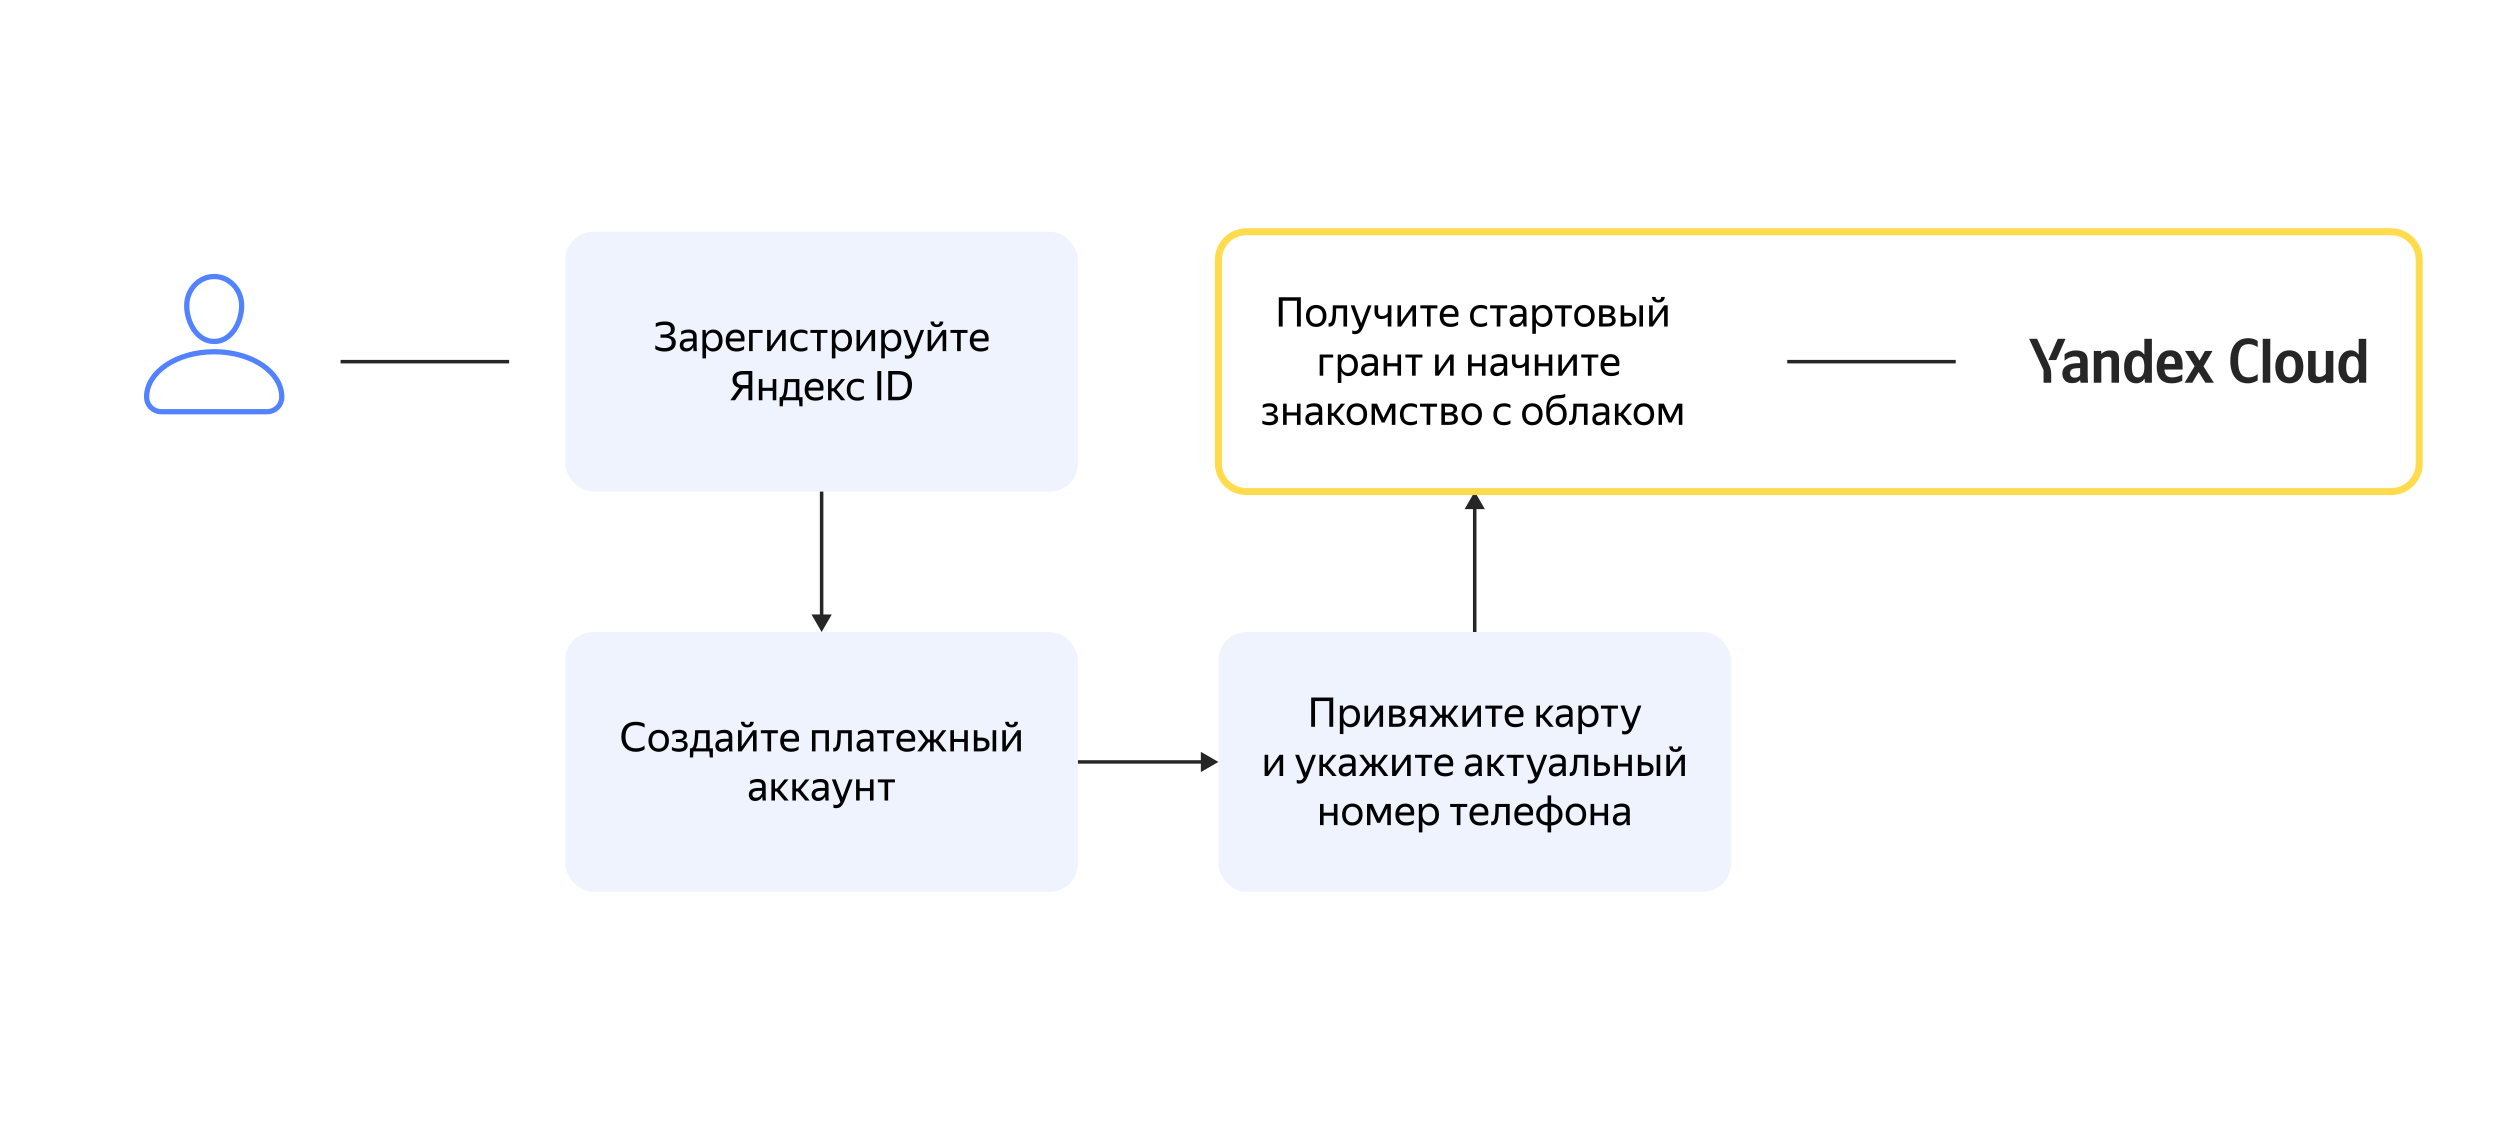 <?xml version="1.0" encoding="UTF-8" standalone="no"?>
<svg
   xmlns:dc="http://purl.org/dc/elements/1.1/"
   xmlns:cc="http://creativecommons.org/ns#"
   xmlns:rdf="http://www.w3.org/1999/02/22-rdf-syntax-ns#"
   xmlns:svg="http://www.w3.org/2000/svg"
   xmlns="http://www.w3.org/2000/svg"
   xmlns:sodipodi="http://sodipodi.sourceforge.net/DTD/sodipodi-0.dtd"
   xmlns:inkscape="http://www.inkscape.org/namespaces/inkscape"
   width="800"
   height="359.551"
   viewBox="0 0 800 359.551"
   fill="none"
   version="1.1"
   id="svg890"
   sodipodi:docname="quickstart.svg"
   inkscape:version="1.0.2 (e86c8708, 2021-01-15)">
  <sodipodi:namedview
     pagecolor="#ffffff"
     bordercolor="#666666"
     borderopacity="1"
     objecttolerance="10"
     gridtolerance="10"
     guidetolerance="10"
     inkscape:pageopacity="0"
     inkscape:pageshadow="2"
     inkscape:window-width="2066"
     inkscape:window-height="1208"
     id="namedview892"
     showgrid="false"
     inkscape:zoom="1.0263363"
     inkscape:cx="356"
     inkscape:cy="160"
     inkscape:window-x="0"
     inkscape:window-y="25"
     inkscape:window-maximized="0"
     inkscape:current-layer="svg890"
     inkscape:document-rotation="0" />
  <rect
     width="800"
     height="359.551"
     fill="#ffffff"
     id="rect833"
     x="0"
     y="0"
     style="stroke-width:1.124" />
  <g
     filter="url(#filter0_d)"
     id="g837"
     transform="scale(1.124)">
    <path
       d="m 121,34 c 0,-4.418 3.582,-8 8,-8 h 396 c 4.418,0 8,3.582 8,8 v 252 c 0,4.418 -3.582,8 -8,8 H 129 c -4.418,0 -8,-3.582 -8,-8 z"
       fill="#ffffff"
       id="path835" />
  </g>
  <rect
     x="180.899"
     y="74.157"
     width="164.045"
     height="83.146"
     rx="8.989"
     fill="#eef3fe"
     id="rect839"
     style="stroke-width:1.124" />
  <path
     d="m 212.629,112.494 c 1.996,0 3.627,-0.836 3.627,-2.845 0,-1.281 -0.769,-1.996 -2.225,-2.184 1.24,-0.283 1.901,-1.011 1.901,-2.117 0,-1.699 -1.24,-2.481 -3.196,-2.481 -1.416,0 -2.319,0.31 -2.899,0.607 v 1.173 c 0.728,-0.378 1.699,-0.688 2.885,-0.688 1.173,0 1.955,0.391 1.955,1.47 0,0.998 -0.688,1.591 -1.996,1.591 h -1.321 v 1.052 h 1.348 c 1.497,0 2.252,0.418 2.252,1.604 0,1.281 -1.079,1.699 -2.373,1.699 -1.133,0 -2.09,-0.297 -2.899,-0.876 v 1.187 c 0.472,0.391 1.537,0.809 2.939,0.809 z m 7.171,-1.038 c -0.769,0 -1.133,-0.418 -1.133,-1.038 0,-0.769 0.593,-1.173 1.955,-1.173 h 1.16 v 0.499 c 0,0.31 -0.539,1.712 -1.982,1.712 z m 2.049,-0.189 c 0,0.324 0.054,0.863 0.094,1.092 h 1.052 c -0.04,-0.229 -0.067,-0.796 -0.067,-1.092 v -3.654 c 0,-1.47 -0.917,-2.171 -2.616,-2.171 -0.998,0 -1.874,0.351 -2.346,0.647 v 1.038 c 0.58,-0.351 1.362,-0.661 2.198,-0.661 1.187,0 1.618,0.364 1.618,1.308 v 0.553 h -1.267 c -1.915,0 -2.993,0.688 -2.993,2.157 0,1.281 0.822,2.009 2.036,2.009 1.335,0 1.982,-0.795 2.279,-1.443 z m 6.173,0.189 c -1.187,0 -2.103,-0.809 -2.103,-2.494 0,-1.672 0.917,-2.494 2.103,-2.494 1.2,0 2.022,0.863 2.022,2.494 0,1.658 -0.822,2.494 -2.022,2.494 z m 0.175,1.038 c 1.605,0 3.034,-1.146 3.034,-3.533 0,-2.387 -1.402,-3.519 -2.98,-3.519 -1.133,0 -1.901,0.58 -2.346,1.47 l -0.108,-1.335 h -1.011 v 9.101 h 1.146 v -3.56 c 0.458,0.849 1.24,1.375 2.265,1.375 z m 7.226,-6.027 c 1.025,0 1.739,0.593 1.685,1.834 h -3.654 c 0.189,-1.227 0.957,-1.834 1.969,-1.834 z m 2.683,5.312 v -1.025 c -0.485,0.337 -1.24,0.701 -2.279,0.701 -1.551,0 -2.319,-0.728 -2.413,-2.184 h 4.787 c 0.378,-2.494 -0.809,-3.829 -2.751,-3.829 -1.847,0 -3.222,1.308 -3.222,3.519 0,2.225 1.227,3.533 3.492,3.533 1.254,0 2.022,-0.445 2.387,-0.715 z m 5.925,-5.231 v -0.971 h -4.315 v 6.782 h 1.146 v -5.811 z m 1.453,5.811 h 1.173 l 3.613,-5.218 v 5.218 h 1.146 v -6.782 h -1.16 l -3.627,5.204 v -5.204 h -1.146 z m 10.827,0.135 c 0.89,0 1.578,-0.243 2.063,-0.539 v -1.038 c -0.553,0.324 -1.254,0.539 -2.063,0.539 -1.537,0 -2.238,-0.822 -2.238,-2.494 0,-1.672 0.742,-2.494 2.306,-2.494 0.728,0 1.443,0.175 1.996,0.539 v -1.025 c -0.445,-0.351 -1.187,-0.539 -2.009,-0.539 -2.144,0 -3.465,1.308 -3.465,3.519 0,2.225 1.308,3.533 3.411,3.533 z m 8.473,-5.946 v -0.971 h -5.461 v 0.971 h 2.13 v 5.811 h 1.16 v -5.811 z m 4.648,4.908 c -1.187,0 -2.103,-0.809 -2.103,-2.494 0,-1.672 0.917,-2.494 2.103,-2.494 1.2,0 2.022,0.863 2.022,2.494 0,1.658 -0.822,2.494 -2.022,2.494 z m 0.175,1.038 c 1.604,0 3.034,-1.146 3.034,-3.533 0,-2.387 -1.402,-3.519 -2.98,-3.519 -1.133,0 -1.901,0.58 -2.346,1.47 l -0.108,-1.335 h -1.011 v 9.101 h 1.146 v -3.56 c 0.458,0.849 1.24,1.375 2.265,1.375 z m 4.489,-0.135 h 1.173 l 3.613,-5.218 v 5.218 h 1.146 v -6.782 h -1.16 l -3.627,5.204 v -5.204 h -1.146 z m 11.137,-0.903 c -1.187,0 -2.103,-0.809 -2.103,-2.494 0,-1.672 0.917,-2.494 2.103,-2.494 1.2,0 2.022,0.863 2.022,2.494 0,1.658 -0.822,2.494 -2.022,2.494 z m 0.175,1.038 c 1.604,0 3.034,-1.146 3.034,-3.533 0,-2.387 -1.402,-3.519 -2.98,-3.519 -1.133,0 -1.901,0.58 -2.346,1.47 l -0.108,-1.335 h -1.011 v 9.101 h 1.146 v -3.56 c 0.458,0.849 1.24,1.375 2.265,1.375 z M 290.438,114.8 c 1.389,0 2.13,-0.903 2.751,-2.521 l 2.535,-6.701 h -1.133 l -2.171,5.771 -2.13,-5.771 h -1.24 l 2.751,7.24 c -0.378,0.647 -0.755,0.957 -1.389,0.957 -0.351,0 -0.674,-0.081 -0.849,-0.229 v 1.119 c 0.229,0.094 0.539,0.135 0.876,0.135 z m 9.379,-10.126 c 1.375,0 2.036,-0.796 2.036,-1.78 h -1.146 c 0,0.661 -0.324,0.944 -0.89,0.944 -0.566,0 -0.903,-0.283 -0.903,-0.944 h -1.146 c 0,0.984 0.661,1.78 2.049,1.78 z m -2.966,7.685 h 1.173 l 3.613,-5.218 v 5.218 h 1.146 v -6.782 h -1.16 l -3.627,5.204 v -5.204 h -1.146 z m 12.754,-5.811 v -0.971 h -5.461 v 0.971 h 2.13 v 5.811 h 1.16 v -5.811 z m 3.926,-0.081 c 1.025,0 1.739,0.593 1.685,1.834 h -3.654 c 0.189,-1.227 0.957,-1.834 1.969,-1.834 z m 2.683,5.312 v -1.025 c -0.485,0.337 -1.24,0.701 -2.279,0.701 -1.551,0 -2.319,-0.728 -2.413,-2.184 h 4.787 c 0.378,-2.494 -0.809,-3.829 -2.751,-3.829 -1.847,0 -3.222,1.308 -3.222,3.519 0,2.225 1.227,3.533 3.492,3.533 1.254,0 2.022,-0.445 2.387,-0.715 z m -78.519,11.443 c -1.281,0 -1.982,-0.539 -1.982,-1.712 0,-1.24 0.876,-1.672 2.117,-1.672 h 1.672 v 3.384 z m 1.807,4.867 h 1.24 v -9.371 h -2.912 c -2.022,0 -3.411,0.822 -3.411,2.791 0,1.47 0.755,2.306 2.13,2.602 l -2.845,3.978 h 1.51 l 2.589,-3.748 h 1.699 z m 7.766,0 h 1.146 v -6.782 h -1.146 v 2.791 h -3.29 v -2.791 h -1.146 v 6.782 h 1.146 v -3.007 h 3.29 z m 7.383,-0.984 h -3.33 c 0.566,-0.782 0.755,-2.265 0.849,-4.827 h 2.481 z m 1.16,2.926 h 1.011 v -2.926 h -1.025 v -5.798 h -4.665 c -0.094,3.303 -0.189,5.218 -1.146,5.798 h -0.512 v 2.926 h 1.025 l 0.121,-1.942 h 5.056 z m 4.874,-7.834 c 1.025,0 1.739,0.593 1.685,1.834 h -3.654 c 0.189,-1.227 0.957,-1.834 1.969,-1.834 z m 2.683,5.312 v -1.025 c -0.485,0.337 -1.24,0.701 -2.279,0.701 -1.551,0 -2.319,-0.728 -2.413,-2.184 h 4.787 c 0.378,-2.494 -0.809,-3.829 -2.751,-3.829 -1.847,0 -3.222,1.308 -3.222,3.519 0,2.225 1.227,3.533 3.492,3.533 1.254,0 2.022,-0.445 2.387,-0.715 z m 5.751,0.58 h 1.402 l -2.845,-3.438 2.791,-3.344 h -1.308 l -2.373,2.912 h -0.661 v -2.912 h -1.146 v 6.782 h 1.146 v -2.885 h 0.607 z m 5.252,0.135 c 0.89,0 1.578,-0.243 2.063,-0.539 v -1.038 c -0.553,0.324 -1.254,0.539 -2.063,0.539 -1.537,0 -2.238,-0.822 -2.238,-2.494 0,-1.672 0.742,-2.494 2.306,-2.494 0.728,0 1.443,0.175 1.996,0.539 v -1.025 c -0.445,-0.351 -1.187,-0.539 -2.009,-0.539 -2.144,0 -3.465,1.308 -3.465,3.519 0,2.225 1.308,3.533 3.411,3.533 z m 6.387,-9.506 v 9.371 h 1.24 v -9.371 z m 6.631,1.119 c 1.793,0 3.115,0.701 3.115,3.33 0,2.656 -1.321,3.816 -3.249,3.816 h -1.78 v -7.146 z m -3.155,8.252 h 3.02 c 2.643,0 4.584,-1.699 4.584,-5.002 0,-3.303 -1.942,-4.369 -4.449,-4.369 h -3.155 z"
     fill="#000000"
     id="path841"
     style="stroke-width:1.124" />
  <rect
     x="180.899"
     y="202.247"
     width="164.045"
     height="83.146"
     rx="8.989"
     fill="#eef3fe"
     id="rect843"
     style="stroke-width:1.124" />
  <path
     d="m 203.436,240.584 c 1.321,0 2.319,-0.391 2.831,-0.796 v -1.187 c -0.836,0.634 -1.766,0.863 -2.724,0.863 -2.211,0 -3.384,-1.227 -3.384,-3.694 0,-2.467 1.038,-3.708 3.236,-3.708 0.998,0 2.076,0.256 2.872,0.755 v -1.187 c -0.607,-0.364 -1.591,-0.674 -2.858,-0.674 -2.939,0 -4.584,1.793 -4.584,4.813 0,3.007 1.834,4.813 4.611,4.813 z m 7.327,0 c 1.874,0 3.303,-1.281 3.303,-3.533 0,-2.252 -1.429,-3.519 -3.303,-3.519 -1.847,0 -3.263,1.267 -3.263,3.519 0,2.252 1.416,3.533 3.263,3.533 z m 0,-1.038 c -1.2,0 -2.09,-0.782 -2.09,-2.494 0,-1.712 0.89,-2.494 2.09,-2.494 1.227,0 2.13,0.782 2.13,2.494 0,1.712 -0.903,2.494 -2.13,2.494 z m 6.454,1.038 c 1.51,0 2.845,-0.58 2.845,-2.103 0,-0.89 -0.607,-1.402 -1.766,-1.551 0.917,-0.175 1.497,-0.661 1.497,-1.564 0,-1.187 -0.863,-1.834 -2.508,-1.834 -0.957,0 -1.699,0.243 -2.144,0.539 v 1.025 c 0.566,-0.337 1.254,-0.539 2.049,-0.539 0.849,0 1.551,0.229 1.551,0.917 0,0.674 -0.526,1.025 -1.483,1.025 h -0.944 v 0.93 h 0.903 c 1.173,0 1.726,0.283 1.726,1.052 0,0.782 -0.755,1.065 -1.753,1.065 -0.863,0 -1.645,-0.202 -2.184,-0.539 v 1.038 c 0.431,0.283 1.24,0.539 2.211,0.539 z m 8.736,-1.119 h -3.33 c 0.566,-0.782 0.755,-2.265 0.849,-4.827 h 2.481 z m 1.16,2.926 h 1.011 v -2.926 h -1.025 v -5.798 h -4.665 c -0.094,3.303 -0.189,5.218 -1.146,5.798 h -0.512 v 2.926 H 221.8 l 0.121,-1.942 h 5.056 z m 4.078,-2.845 c -0.769,0 -1.133,-0.418 -1.133,-1.038 0,-0.769 0.593,-1.173 1.955,-1.173 h 1.16 v 0.499 c 0,0.31 -0.539,1.712 -1.982,1.712 z m 2.049,-0.189 c 0,0.324 0.054,0.863 0.094,1.092 h 1.052 c -0.04,-0.229 -0.067,-0.796 -0.067,-1.092 v -3.654 c 0,-1.47 -0.917,-2.171 -2.616,-2.171 -0.998,0 -1.874,0.351 -2.346,0.647 v 1.038 c 0.58,-0.351 1.362,-0.661 2.198,-0.661 1.187,0 1.618,0.364 1.618,1.308 v 0.553 h -1.267 c -1.915,0 -2.993,0.688 -2.993,2.157 0,1.281 0.822,2.009 2.036,2.009 1.335,0 1.982,-0.796 2.279,-1.443 z m 5.903,-6.593 c 1.375,0 2.036,-0.795 2.036,-1.78 h -1.146 c 0,0.661 -0.324,0.944 -0.89,0.944 -0.566,0 -0.903,-0.283 -0.903,-0.944 h -1.146 c 0,0.984 0.661,1.78 2.049,1.78 z m -2.966,7.685 h 1.173 l 3.613,-5.218 v 5.218 h 1.146 v -6.782 h -1.16 l -3.627,5.204 v -5.204 h -1.146 z m 12.754,-5.811 v -0.971 h -5.461 v 0.971 H 245.6 v 5.811 h 1.16 v -5.811 z m 3.926,-0.081 c 1.025,0 1.739,0.593 1.685,1.834 h -3.654 c 0.189,-1.227 0.957,-1.834 1.969,-1.834 z m 2.683,5.312 v -1.025 c -0.485,0.337 -1.24,0.701 -2.279,0.701 -1.551,0 -2.319,-0.728 -2.413,-2.184 h 4.787 c 0.378,-2.494 -0.809,-3.829 -2.751,-3.829 -1.847,0 -3.222,1.308 -3.222,3.519 0,2.225 1.227,3.533 3.492,3.533 1.254,0 2.022,-0.445 2.387,-0.715 z m 8.572,0.58 h 1.146 v -6.782 h -5.434 v 6.782 h 1.146 v -5.811 h 3.142 z m 4.663,-1.753 c 0.243,-0.984 0.297,-2.333 0.31,-4.058 h 2.319 v 5.811 h 1.16 v -6.782 h -4.557 c 0,2.279 -0.054,3.789 -0.283,4.679 -0.202,0.742 -0.526,1.052 -1.079,0.984 v 1.133 c 1.213,0.081 1.82,-0.539 2.13,-1.766 z m 7.592,0.849 c -0.769,0 -1.133,-0.418 -1.133,-1.038 0,-0.769 0.593,-1.173 1.955,-1.173 h 1.16 v 0.499 c 0,0.31 -0.539,1.712 -1.982,1.712 z m 2.049,-0.189 c 0,0.324 0.054,0.863 0.094,1.092 h 1.052 c -0.041,-0.229 -0.067,-0.796 -0.067,-1.092 v -3.654 c 0,-1.47 -0.917,-2.171 -2.616,-2.171 -0.998,0 -1.874,0.351 -2.346,0.647 v 1.038 c 0.58,-0.351 1.362,-0.661 2.198,-0.661 1.187,0 1.618,0.364 1.618,1.308 v 0.553 h -1.267 c -1.915,0 -2.993,0.688 -2.993,2.157 0,1.281 0.822,2.009 2.036,2.009 1.335,0 1.982,-0.796 2.279,-1.443 z m 7.685,-4.719 v -0.971 h -5.461 v 0.971 h 2.13 v 5.811 h 1.16 v -5.811 z m 3.926,-0.081 c 1.025,0 1.739,0.593 1.685,1.834 h -3.654 c 0.189,-1.227 0.957,-1.834 1.969,-1.834 z m 2.683,5.312 v -1.025 c -0.485,0.337 -1.24,0.701 -2.279,0.701 -1.551,0 -2.319,-0.728 -2.413,-2.184 h 4.787 c 0.378,-2.494 -0.809,-3.829 -2.751,-3.829 -1.847,0 -3.222,1.308 -3.222,3.519 0,2.225 1.227,3.533 3.492,3.533 1.254,0 2.022,-0.445 2.387,-0.715 z m 4.929,-3.29 h -0.607 l -2.117,-2.912 h -1.321 l 2.535,3.357 -2.629,3.425 h 1.362 l 2.198,-2.885 h 0.58 v 2.885 h 1.146 v -2.885 h 0.58 l 2.157,2.885 h 1.402 l -2.629,-3.465 2.535,-3.317 h -1.267 l -2.157,2.912 h -0.62 v -2.912 h -1.146 z m 10.915,3.87 H 309.7 v -6.782 h -1.146 v 2.791 h -3.29 v -2.791 h -1.146 v 6.782 h 1.146 v -3.007 h 3.29 z m 10.228,-6.782 h -1.146 v 6.782 h 1.146 z m -4.881,3.344 c 0.998,0 1.591,0.364 1.591,1.24 0,0.863 -0.688,1.213 -1.672,1.213 h -1.038 v -2.454 z m -2.265,3.438 h 2.184 c 1.645,0 2.831,-0.674 2.831,-2.265 0,-1.51 -1.025,-2.157 -2.751,-2.157 h -1.119 v -2.36 h -1.146 z m 12.079,-7.685 c 1.375,0 2.036,-0.795 2.036,-1.78 h -1.146 c 0,0.661 -0.324,0.944 -0.89,0.944 -0.566,0 -0.903,-0.283 -0.903,-0.944 h -1.146 c 0,0.984 0.661,1.78 2.049,1.78 z m -2.966,7.685 h 1.173 l 3.613,-5.218 v 5.218 h 1.146 v -6.782 h -1.16 l -3.627,5.204 v -5.204 h -1.146 z m -78.854,14.827 c -0.769,0 -1.133,-0.418 -1.133,-1.038 0,-0.769 0.593,-1.173 1.955,-1.173 h 1.16 v 0.499 c 0,0.31 -0.539,1.712 -1.982,1.712 z m 2.049,-0.189 c 0,0.324 0.054,0.863 0.094,1.092 h 1.052 c -0.04,-0.229 -0.067,-0.796 -0.067,-1.092 v -3.654 c 0,-1.47 -0.917,-2.171 -2.616,-2.171 -0.998,0 -1.874,0.351 -2.346,0.647 v 1.038 c 0.58,-0.351 1.362,-0.661 2.198,-0.661 1.187,0 1.618,0.364 1.618,1.308 v 0.553 h -1.267 c -1.915,0 -2.993,0.688 -2.993,2.157 0,1.281 0.822,2.009 2.036,2.009 1.335,0 1.982,-0.796 2.279,-1.443 z m 7.049,1.092 h 1.402 l -2.845,-3.438 2.791,-3.344 h -1.308 l -2.373,2.912 H 248 v -2.912 h -1.146 v 6.782 H 248 v -2.885 h 0.607 z m 6.702,0 h 1.402 l -2.845,-3.438 2.791,-3.344 h -1.308 l -2.373,2.912 h -0.661 v -2.912 h -1.146 v 6.782 h 1.146 v -2.885 h 0.607 z M 262,255.276 c -0.769,0 -1.133,-0.418 -1.133,-1.038 0,-0.769 0.593,-1.173 1.955,-1.173 h 1.16 v 0.499 c 0,0.31 -0.539,1.712 -1.982,1.712 z m 2.049,-0.189 c 0,0.324 0.054,0.863 0.094,1.092 h 1.052 c -0.041,-0.229 -0.067,-0.796 -0.067,-1.092 v -3.654 c 0,-1.47 -0.917,-2.171 -2.616,-2.171 -0.998,0 -1.874,0.351 -2.346,0.647 v 1.038 c 0.58,-0.351 1.362,-0.661 2.198,-0.661 1.187,0 1.618,0.364 1.618,1.308 v 0.553 h -1.267 c -1.915,0 -2.993,0.688 -2.993,2.157 0,1.281 0.822,2.009 2.036,2.009 1.335,0 1.982,-0.796 2.279,-1.443 z m 3.517,3.533 c 1.389,0 2.13,-0.903 2.751,-2.521 l 2.535,-6.701 h -1.133 l -2.171,5.771 -2.13,-5.771 h -1.24 l 2.751,7.24 c -0.378,0.647 -0.755,0.957 -1.389,0.957 -0.351,0 -0.674,-0.081 -0.849,-0.229 v 1.119 c 0.229,0.094 0.539,0.135 0.876,0.135 z m 10.821,-2.44 h 1.146 v -6.782 h -1.146 v 2.791 h -3.29 v -2.791 h -1.146 v 6.782 h 1.146 v -3.007 h 3.29 z m 7.991,-5.811 v -0.971 h -5.461 v 0.971 h 2.13 v 5.811 h 1.16 v -5.811 z"
     fill="#000000"
     id="path845"
     style="stroke-width:1.124" />
  <rect
     x="389.888"
     y="202.247"
     width="164.045"
     height="83.146"
     rx="8.989"
     fill="#eef3fe"
     id="rect847"
     style="stroke-width:1.124" />
  <path
     d="m 425.389,232.584 h 1.24 v -9.371 h -7.052 v 9.371 h 1.24 v -8.252 h 4.571 z m 6.599,-0.903 c -1.187,0 -2.103,-0.809 -2.103,-2.494 0,-1.672 0.917,-2.494 2.103,-2.494 1.2,0 2.022,0.863 2.022,2.494 0,1.658 -0.822,2.494 -2.022,2.494 z m 0.175,1.038 c 1.605,0 3.034,-1.146 3.034,-3.533 0,-2.387 -1.402,-3.519 -2.98,-3.519 -1.133,0 -1.901,0.58 -2.346,1.47 l -0.108,-1.335 h -1.011 v 9.101 h 1.146 v -3.56 c 0.458,0.849 1.24,1.375 2.265,1.375 z m 4.489,-0.135 h 1.173 l 3.613,-5.218 v 5.218 h 1.146 v -6.782 h -1.16 l -3.627,5.204 v -5.204 h -1.146 z m 10.396,-5.811 c 0.863,0 1.362,0.229 1.362,0.93 0,0.593 -0.593,0.917 -1.456,0.917 h -1.281 v -1.847 z m -0.027,2.764 c 1.079,0 1.618,0.283 1.618,1.065 0,0.769 -0.647,0.998 -1.618,0.998 h -1.348 v -2.063 z m -2.494,3.047 h 2.508 c 1.618,0 2.791,-0.553 2.791,-1.955 0,-0.903 -0.499,-1.443 -1.456,-1.604 0.755,-0.216 1.173,-0.688 1.173,-1.47 0,-1.213 -0.863,-1.753 -2.481,-1.753 h -2.535 z m 9.399,-3.438 c -1.011,0 -1.605,-0.351 -1.605,-1.2 0,-0.822 0.701,-1.173 1.672,-1.173 h 1.038 v 2.373 z m 1.106,3.438 h 1.146 v -6.782 h -2.184 c -1.645,0 -2.831,0.661 -2.831,2.198 0,1.011 0.539,1.578 1.483,1.847 l -1.969,2.737 h 1.375 l 1.726,-2.454 h 1.254 z m 6.467,-3.87 h -0.607 l -2.117,-2.912 h -1.321 l 2.535,3.357 -2.629,3.425 h 1.362 l 2.198,-2.885 h 0.58 v 2.885 h 1.146 v -2.885 h 0.58 l 2.157,2.885 h 1.402 l -2.629,-3.465 2.535,-3.317 h -1.267 l -2.157,2.912 h -0.62 v -2.912 h -1.146 z m 6.479,3.87 h 1.173 l 3.613,-5.218 v 5.218 h 1.146 v -6.782 h -1.16 l -3.627,5.204 v -5.204 h -1.146 z m 12.782,-5.811 v -0.971 h -5.461 v 0.971 h 2.13 v 5.811 h 1.16 v -5.811 z m 3.925,-0.081 c 1.025,0 1.739,0.593 1.685,1.834 h -3.654 c 0.189,-1.227 0.957,-1.834 1.969,-1.834 z m 2.683,5.312 v -1.025 c -0.485,0.337 -1.24,0.701 -2.279,0.701 -1.551,0 -2.319,-0.728 -2.413,-2.184 h 4.787 c 0.378,-2.494 -0.809,-3.829 -2.751,-3.829 -1.847,0 -3.222,1.308 -3.222,3.519 0,2.225 1.227,3.533 3.492,3.533 1.254,0 2.022,-0.445 2.387,-0.715 z m 8.424,0.58 h 1.402 l -2.845,-3.438 2.791,-3.344 h -1.308 l -2.373,2.912 h -0.661 v -2.912 h -1.146 v 6.782 h 1.146 v -2.885 h 0.607 z m 4.306,-0.903 c -0.769,0 -1.133,-0.418 -1.133,-1.038 0,-0.769 0.593,-1.173 1.955,-1.173 h 1.16 v 0.499 c 0,0.31 -0.539,1.712 -1.982,1.712 z m 2.049,-0.189 c 0,0.324 0.054,0.863 0.094,1.092 h 1.052 c -0.041,-0.229 -0.067,-0.796 -0.067,-1.092 v -3.654 c 0,-1.47 -0.917,-2.171 -2.616,-2.171 -0.998,0 -1.874,0.351 -2.346,0.647 v 1.038 c 0.58,-0.351 1.362,-0.661 2.198,-0.661 1.187,0 1.618,0.364 1.618,1.308 v 0.553 h -1.267 c -1.915,0 -2.993,0.688 -2.993,2.157 0,1.281 0.822,2.009 2.036,2.009 1.335,0 1.982,-0.795 2.279,-1.443 z m 6.173,0.189 c -1.187,0 -2.103,-0.809 -2.103,-2.494 0,-1.672 0.917,-2.494 2.103,-2.494 1.2,0 2.022,0.863 2.022,2.494 0,1.658 -0.822,2.494 -2.022,2.494 z m 0.175,1.038 c 1.604,0 3.034,-1.146 3.034,-3.533 0,-2.387 -1.402,-3.519 -2.98,-3.519 -1.133,0 -1.901,0.58 -2.346,1.47 l -0.108,-1.335 h -1.011 v 9.101 h 1.146 v -3.56 c 0.458,0.849 1.24,1.375 2.265,1.375 z m 9.264,-5.946 v -0.971 h -5.461 v 0.971 h 2.13 v 5.811 h 1.16 v -5.811 z m 2.191,8.252 c 1.389,0 2.13,-0.903 2.751,-2.521 l 2.535,-6.701 h -1.133 l -2.171,5.771 -2.13,-5.771 h -1.24 l 2.751,7.24 c -0.378,0.647 -0.755,0.957 -1.389,0.957 -0.351,0 -0.674,-0.081 -0.849,-0.229 v 1.119 c 0.229,0.094 0.539,0.135 0.876,0.135 z m -115.273,13.29 h 1.173 l 3.613,-5.218 v 5.218 h 1.146 v -6.782 h -1.16 l -3.627,5.205 v -5.205 h -1.146 z m 11.154,2.44 c 1.389,0 2.13,-0.903 2.751,-2.521 l 2.535,-6.701 h -1.133 l -2.171,5.771 -2.13,-5.771 h -1.24 l 2.751,7.24 c -0.378,0.647 -0.755,0.957 -1.389,0.957 -0.351,0 -0.674,-0.081 -0.849,-0.229 v 1.119 c 0.229,0.094 0.539,0.135 0.876,0.135 z m 10.524,-2.44 h 1.402 l -2.845,-3.438 2.791,-3.344 h -1.308 l -2.373,2.912 h -0.661 v -2.912 h -1.146 v 6.782 h 1.146 v -2.885 h 0.607 z m 4.306,-0.903 c -0.769,0 -1.133,-0.418 -1.133,-1.038 0,-0.769 0.593,-1.173 1.955,-1.173 h 1.16 v 0.499 c 0,0.31 -0.539,1.712 -1.982,1.712 z m 2.049,-0.189 c 0,0.324 0.054,0.863 0.094,1.092 h 1.052 c -0.04,-0.229 -0.067,-0.796 -0.067,-1.092 v -3.654 c 0,-1.47 -0.917,-2.171 -2.616,-2.171 -0.998,0 -1.874,0.351 -2.346,0.647 v 1.038 c 0.58,-0.351 1.362,-0.661 2.198,-0.661 1.187,0 1.618,0.364 1.618,1.308 v 0.553 h -1.267 c -1.915,0 -2.993,0.688 -2.993,2.157 0,1.281 0.822,2.009 2.036,2.009 1.335,0 1.982,-0.796 2.279,-1.443 z m 6.294,-2.778 h -0.607 l -2.117,-2.912 h -1.321 l 2.535,3.357 -2.629,3.425 h 1.362 l 2.198,-2.885 h 0.58 v 2.885 h 1.146 v -2.885 h 0.58 l 2.157,2.885 h 1.402 l -2.629,-3.465 2.535,-3.317 h -1.267 l -2.157,2.912 h -0.62 v -2.912 h -1.146 z m 6.478,3.87 h 1.173 l 3.613,-5.218 v 5.218 h 1.146 v -6.782 h -1.16 l -3.627,5.205 v -5.205 h -1.146 z m 12.782,-5.811 v -0.971 h -5.461 v 0.971 h 2.13 v 5.811 h 1.16 v -5.811 z m 3.926,-0.081 c 1.025,0 1.739,0.593 1.685,1.834 h -3.654 c 0.189,-1.227 0.957,-1.834 1.969,-1.834 z m 2.683,5.312 v -1.025 c -0.485,0.337 -1.24,0.701 -2.279,0.701 -1.551,0 -2.319,-0.728 -2.413,-2.184 h 4.787 c 0.378,-2.494 -0.809,-3.829 -2.751,-3.829 -1.847,0 -3.222,1.308 -3.222,3.519 0,2.225 1.227,3.533 3.492,3.533 1.254,0 2.022,-0.445 2.387,-0.715 z m 6.158,-0.324 c -0.769,0 -1.133,-0.418 -1.133,-1.038 0,-0.769 0.593,-1.173 1.955,-1.173 h 1.16 v 0.499 c 0,0.31 -0.539,1.712 -1.982,1.712 z m 2.049,-0.189 c 0,0.324 0.054,0.863 0.094,1.092 h 1.052 c -0.04,-0.229 -0.067,-0.796 -0.067,-1.092 v -3.654 c 0,-1.47 -0.917,-2.171 -2.616,-2.171 -0.998,0 -1.874,0.351 -2.346,0.647 v 1.038 c 0.58,-0.351 1.362,-0.661 2.198,-0.661 1.187,0 1.618,0.364 1.618,1.308 v 0.553 h -1.267 c -1.915,0 -2.993,0.688 -2.993,2.157 0,1.281 0.822,2.009 2.036,2.009 1.335,0 1.982,-0.796 2.279,-1.443 z m 7.049,1.092 h 1.402 l -2.845,-3.438 2.791,-3.344 h -1.308 l -2.373,2.912 h -0.661 v -2.912 h -1.146 v 6.782 h 1.146 v -2.885 h 0.607 z m 7.47,-5.811 v -0.971 h -5.461 v 0.971 h 2.13 v 5.811 h 1.16 v -5.811 z m 2.191,8.252 c 1.389,0 2.13,-0.903 2.751,-2.521 l 2.535,-6.701 h -1.133 l -2.171,5.771 -2.13,-5.771 H 488.4 l 2.751,7.24 c -0.378,0.647 -0.755,0.957 -1.389,0.957 -0.351,0 -0.674,-0.081 -0.849,-0.229 v 1.119 c 0.229,0.094 0.539,0.135 0.876,0.135 z m 8.127,-3.344 c -0.769,0 -1.133,-0.418 -1.133,-1.038 0,-0.769 0.593,-1.173 1.955,-1.173 h 1.16 v 0.499 c 0,0.31 -0.539,1.712 -1.982,1.712 z m 2.049,-0.189 c 0,0.324 0.054,0.863 0.094,1.092 h 1.052 c -0.041,-0.229 -0.067,-0.796 -0.067,-1.092 v -3.654 c 0,-1.47 -0.917,-2.171 -2.616,-2.171 -0.998,0 -1.874,0.351 -2.346,0.647 v 1.038 c 0.58,-0.351 1.362,-0.661 2.198,-0.661 1.187,0 1.618,0.364 1.618,1.308 v 0.553 h -1.267 c -1.915,0 -2.993,0.688 -2.993,2.157 0,1.281 0.822,2.009 2.036,2.009 1.335,0 1.982,-0.796 2.279,-1.443 z m 4.488,-0.661 c 0.243,-0.984 0.297,-2.333 0.31,-4.058 h 2.319 v 5.811 h 1.16 v -6.782 h -4.557 c 0,2.279 -0.054,3.789 -0.283,4.679 -0.202,0.742 -0.526,1.052 -1.079,0.984 v 1.133 c 1.213,0.081 1.82,-0.539 2.13,-1.766 z m 8.01,-1.685 c 0.998,0 1.591,0.364 1.591,1.24 0,0.863 -0.688,1.213 -1.672,1.213 h -1.106 v -2.454 z m -2.333,3.438 h 2.252 c 1.645,0 2.831,-0.674 2.831,-2.265 0,-1.51 -1.025,-2.157 -2.751,-2.157 h -1.187 v -2.36 h -1.146 z m 10.915,0 h 1.146 v -6.782 h -1.146 v 2.791 h -3.29 v -2.791 h -1.146 v 6.782 h 1.146 v -3.007 h 3.29 z m 10.228,-6.782 h -1.146 v 6.782 h 1.146 z m -4.881,3.344 c 0.998,0 1.591,0.364 1.591,1.24 0,0.863 -0.688,1.213 -1.672,1.213 H 525.273 v -2.454 z m -2.265,3.438 h 2.184 c 1.645,0 2.831,-0.674 2.831,-2.265 0,-1.51 -1.025,-2.157 -2.751,-2.157 h -1.119 v -2.36 h -1.146 z m 12.079,-7.685 c 1.375,0 2.036,-0.795 2.036,-1.78 h -1.146 c 0,0.661 -0.324,0.944 -0.89,0.944 -0.566,0 -0.903,-0.283 -0.903,-0.944 h -1.146 c 0,0.984 0.661,1.78 2.049,1.78 z m -2.966,7.685 h 1.173 l 3.613,-5.218 v 5.218 h 1.146 v -6.782 h -1.16 l -3.627,5.205 v -5.205 h -1.146 z m -106.399,15.73 h 1.146 v -6.782 h -1.146 v 2.791 h -3.29 v -2.791 h -1.146 v 6.782 h 1.146 v -3.007 h 3.29 z m 5.888,0.135 c 1.874,0 3.303,-1.281 3.303,-3.533 0,-2.252 -1.429,-3.519 -3.303,-3.519 -1.847,0 -3.263,1.267 -3.263,3.519 0,2.252 1.416,3.533 3.263,3.533 z m 0,-1.038 c -1.2,0 -2.09,-0.782 -2.09,-2.494 0,-1.712 0.89,-2.494 2.09,-2.494 1.227,0 2.13,0.782 2.13,2.494 0,1.712 -0.903,2.494 -2.13,2.494 z m 7.976,0.148 h 0.917 l 2.306,-4.706 v 5.461 h 1.133 v -6.782 h -1.591 l -2.225,4.544 -2.076,-4.544 h -1.712 v 6.782 h 1.079 v -5.488 z m 9.007,-5.137 c 1.025,0 1.739,0.593 1.685,1.834 h -3.654 c 0.189,-1.227 0.957,-1.834 1.969,-1.834 z m 2.683,5.312 v -1.025 c -0.485,0.337 -1.24,0.701 -2.279,0.701 -1.551,0 -2.319,-0.728 -2.413,-2.184 h 4.787 c 0.378,-2.494 -0.809,-3.829 -2.751,-3.829 -1.847,0 -3.222,1.308 -3.222,3.519 0,2.225 1.227,3.533 3.492,3.533 1.254,0 2.022,-0.445 2.387,-0.715 z m 4.874,-0.324 c -1.187,0 -2.103,-0.809 -2.103,-2.494 0,-1.672 0.917,-2.494 2.103,-2.494 1.2,0 2.022,0.863 2.022,2.494 0,1.658 -0.822,2.494 -2.022,2.494 z m 0.175,1.038 c 1.604,0 3.034,-1.146 3.034,-3.533 0,-2.387 -1.402,-3.519 -2.98,-3.519 -1.133,0 -1.901,0.58 -2.346,1.47 l -0.108,-1.335 h -1.011 v 9.101 h 1.146 v -3.56 c 0.458,0.849 1.24,1.375 2.265,1.375 z m 12.07,-5.946 v -0.971 h -5.461 v 0.971 h 2.13 v 5.811 h 1.16 v -5.811 z m 3.926,-0.081 c 1.025,0 1.739,0.593 1.685,1.834 h -3.654 c 0.189,-1.227 0.957,-1.834 1.969,-1.834 z m 2.683,5.312 v -1.025 c -0.485,0.337 -1.24,0.701 -2.279,0.701 -1.551,0 -2.319,-0.728 -2.413,-2.184 h 4.787 c 0.378,-2.494 -0.809,-3.829 -2.751,-3.829 -1.847,0 -3.222,1.308 -3.222,3.519 0,2.225 1.227,3.533 3.492,3.533 1.254,0 2.022,-0.445 2.387,-0.715 z m 3.188,-1.173 c 0.243,-0.984 0.297,-2.333 0.31,-4.058 h 2.319 v 5.811 h 1.16 v -6.782 h -4.557 c 0,2.279 -0.054,3.789 -0.283,4.679 -0.202,0.742 -0.526,1.052 -1.079,0.984 v 1.133 c 1.213,0.081 1.82,-0.539 2.13,-1.766 z m 8.455,-4.139 c 1.025,0 1.739,0.593 1.685,1.834 h -3.654 c 0.189,-1.227 0.957,-1.834 1.969,-1.834 z m 2.683,5.312 v -1.025 c -0.485,0.337 -1.24,0.701 -2.279,0.701 -1.551,0 -2.319,-0.728 -2.413,-2.184 h 4.787 c 0.378,-2.494 -0.809,-3.829 -2.751,-3.829 -1.847,0 -3.222,1.308 -3.222,3.519 0,2.225 1.227,3.533 3.492,3.533 1.254,0 2.022,-0.445 2.387,-0.715 z m 5.925,2.899 v -2.211 c 1.996,-0.067 3.64,-1.24 3.64,-3.506 0,-2.238 -1.631,-3.411 -3.64,-3.492 v -2.616 h -1.146 v 2.616 c -2.022,0.067 -3.654,1.24 -3.654,3.492 0,2.252 1.618,3.425 3.654,3.506 v 2.211 z m -3.627,-5.717 c 0,-1.645 1.079,-2.427 2.481,-2.494 v 4.989 c -1.389,-0.067 -2.481,-0.822 -2.481,-2.494 z m 6.081,0 c 0,1.658 -1.052,2.413 -2.454,2.494 v -4.989 c 1.389,0.067 2.454,0.836 2.454,2.494 z m 5.451,3.533 c 1.874,0 3.303,-1.281 3.303,-3.533 0,-2.252 -1.429,-3.519 -3.303,-3.519 -1.847,0 -3.263,1.267 -3.263,3.519 0,2.252 1.416,3.533 3.263,3.533 z m 0,-1.038 c -1.2,0 -2.09,-0.782 -2.09,-2.494 0,-1.712 0.89,-2.494 2.09,-2.494 1.227,0 2.13,0.782 2.13,2.494 0,1.712 -0.903,2.494 -2.13,2.494 z m 9.163,0.903 h 1.146 v -6.782 h -1.146 v 2.791 h -3.29 v -2.791 h -1.146 v 6.782 h 1.146 v -3.007 h 3.29 z m 4.957,-0.903 c -0.769,0 -1.133,-0.418 -1.133,-1.038 0,-0.769 0.593,-1.173 1.955,-1.173 h 1.16 v 0.499 c 0,0.31 -0.539,1.712 -1.982,1.712 z m 2.049,-0.189 c 0,0.324 0.054,0.863 0.094,1.092 h 1.052 c -0.04,-0.229 -0.067,-0.795 -0.067,-1.092 v -3.654 c 0,-1.47 -0.917,-2.171 -2.616,-2.171 -0.998,0 -1.874,0.351 -2.346,0.647 v 1.038 c 0.58,-0.351 1.362,-0.661 2.198,-0.661 1.187,0 1.618,0.364 1.618,1.308 v 0.553 h -1.267 c -1.915,0 -2.993,0.688 -2.993,2.157 0,1.281 0.822,2.009 2.036,2.009 1.335,0 1.982,-0.796 2.279,-1.443 z"
     fill="#000000"
     id="path849"
     style="stroke-width:1.124" />
  <path
     d="m 389.888,243.82 -5.618,-3.244 v 6.488 z m -44.944,0.562 h 39.888 v -1.124 h -39.888 z"
     fill="#262626"
     id="path851"
     style="stroke-width:1.124" />
  <path
     d="m 262.921,202.247 -3.244,-5.618 h 6.488 z m 0.562,-44.944 v 39.888 h -1.124 v -39.888 z"
     fill="#262626"
     id="path853"
     style="stroke-width:1.124" />
  <path
     d="m 471.91,157.303 3.244,5.618 h -6.488 z m -0.562,44.944 v -39.888 h 1.124 v 39.888 z"
     fill="#262626"
     id="path855"
     style="stroke-width:1.124" />
  <path
     d="m 77.327,97.816 c 0,2.652 -0.833,5.556 -2.37,7.776 -1.529,2.208 -3.703,3.678 -6.418,3.678 -2.715,0 -4.889,-1.47 -6.418,-3.678 -1.537,-2.22 -2.37,-5.123 -2.37,-7.776 0,-5.199 3.978,-9.333 8.788,-9.333 4.81,0 8.788,4.134 8.788,9.333 z"
     stroke="#5282ff"
     stroke-width="1.685"
     id="path857" />
  <path
     d="m 46.91,127.072 c 0,-3.938 2.303,-7.544 6.213,-10.202 3.908,-2.656 9.355,-4.309 15.416,-4.309 6.061,0 11.508,1.653 15.416,4.309 3.91,2.658 6.213,6.264 6.213,10.202 0,2.579 -2.09,4.67 -4.669,4.67 H 51.579 c -2.579,0 -4.669,-2.091 -4.669,-4.67 z"
     stroke="#5282ff"
     stroke-width="1.685"
     id="path859" />
  <path
     d="m 108.989,116.292 h 53.933 v -1.124 h -53.933 z"
     fill="#262626"
     id="path861"
     style="stroke-width:1.124" />
  <path
     d="m 389.888,83.146 c 0,-4.964 4.025,-8.989 8.989,-8.989 h 366.292 c 4.964,0 8.989,4.024 8.989,8.989 v 65.169 c 0,4.964 -4.025,8.989 -8.989,8.989 H 398.876 c -4.964,0 -8.989,-4.025 -8.989,-8.989 z"
     fill="#ffffff"
     id="path863"
     style="stroke-width:1.124" />
  <path
     d="M 398.876,75.281 H 765.169 V 73.034 H 398.876 Z m 374.157,7.865 v 65.169 h 2.247 V 83.146 Z m -7.865,73.034 H 398.876 v 2.247 h 366.292 z m -374.157,-7.865 V 83.146 h -2.247 v 65.169 z m 7.865,7.865 c -4.344,0 -7.865,-3.521 -7.865,-7.865 h -2.247 c 0,5.585 4.527,10.112 10.112,10.112 z m 374.157,-7.865 c 0,4.344 -3.521,7.865 -7.865,7.865 v 2.247 c 5.585,0 10.112,-4.527 10.112,-10.112 z m -7.865,-73.034 c 4.344,0 7.865,3.521 7.865,7.865 h 2.247 c 0,-5.585 -4.527,-10.112 -10.112,-10.112 z M 398.876,73.034 c -5.585,0 -10.112,4.527 -10.112,10.112 h 2.247 c 0,-4.344 3.521,-7.865 7.865,-7.865 z"
     fill="#ffdb4d"
     id="path865"
     style="stroke-width:1.124" />
  <path
     d="m 415.024,104.494 h 1.24 v -9.371 h -7.052 v 9.371 h 1.24 v -8.252 h 4.571 z m 6.142,0.135 c 1.874,0 3.303,-1.281 3.303,-3.533 0,-2.252 -1.429,-3.519 -3.303,-3.519 -1.847,0 -3.263,1.267 -3.263,3.519 0,2.252 1.416,3.533 3.263,3.533 z m 0,-1.038 c -1.2,0 -2.09,-0.782 -2.09,-2.494 0,-1.712 0.89,-2.494 2.09,-2.494 1.227,0 2.13,0.782 2.13,2.494 0,1.712 -0.903,2.494 -2.13,2.494 z m 6.107,-0.849 c 0.243,-0.984 0.297,-2.333 0.31,-4.058 h 2.319 v 5.811 h 1.16 v -6.782 h -4.557 c 0,2.279 -0.054,3.789 -0.283,4.679 -0.202,0.742 -0.526,1.052 -1.079,0.984 v 1.133 c 1.213,0.081 1.82,-0.539 2.13,-1.766 z m 6.324,4.193 c 1.389,0 2.13,-0.903 2.751,-2.521 l 2.535,-6.701 h -1.133 l -2.171,5.771 -2.13,-5.771 h -1.24 l 2.751,7.24 c -0.378,0.647 -0.755,0.957 -1.389,0.957 -0.351,0 -0.674,-0.081 -0.849,-0.229 V 106.8 c 0.229,0.094 0.539,0.135 0.876,0.135 z m 11.644,-2.44 v -6.782 h -1.16 v 2.319 c -0.283,0.688 -0.903,1.106 -1.834,1.106 -0.728,0 -1.24,-0.364 -1.24,-1.429 V 97.712 h -1.16 v 1.982 c 0,1.645 0.836,2.4 2.171,2.4 0.903,0 1.645,-0.324 2.063,-0.795 v 3.196 z m 1.944,0 h 1.173 l 3.613,-5.218 v 5.218 h 1.146 v -6.782 h -1.16 l -3.627,5.204 v -5.204 h -1.146 z m 12.782,-5.811 V 97.712 h -5.461 v 0.971 h 2.13 v 5.811 h 1.16 v -5.811 z m 3.926,-0.081 c 1.025,0 1.739,0.593 1.685,1.834 h -3.654 c 0.189,-1.227 0.957,-1.834 1.969,-1.834 z m 2.683,5.312 v -1.025 c -0.485,0.337 -1.24,0.701 -2.279,0.701 -1.551,0 -2.319,-0.728 -2.413,-2.184 h 4.787 c 0.378,-2.494 -0.809,-3.829 -2.751,-3.829 -1.847,0 -3.222,1.308 -3.222,3.519 0,2.225 1.227,3.533 3.492,3.533 1.254,0 2.022,-0.445 2.387,-0.715 z m 7.236,0.715 c 0.89,0 1.578,-0.243 2.063,-0.539 v -1.038 c -0.553,0.324 -1.254,0.539 -2.063,0.539 -1.537,0 -2.238,-0.822 -2.238,-2.494 0,-1.672 0.742,-2.494 2.306,-2.494 0.728,0 1.443,0.175 1.996,0.539 v -1.025 c -0.445,-0.351 -1.187,-0.539 -2.009,-0.539 -2.144,0 -3.465,1.308 -3.465,3.519 0,2.225 1.308,3.533 3.411,3.533 z m 8.473,-5.946 V 97.712 h -5.461 v 0.971 h 2.13 v 5.811 h 1.16 v -5.811 z m 3.063,4.908 c -0.769,0 -1.133,-0.418 -1.133,-1.038 0,-0.769 0.593,-1.173 1.955,-1.173 h 1.16 v 0.499 c 0,0.31 -0.539,1.712 -1.982,1.712 z m 2.049,-0.189 c 0,0.324 0.054,0.863 0.094,1.092 h 1.052 c -0.04,-0.229 -0.067,-0.795 -0.067,-1.092 v -3.654 c 0,-1.47 -0.917,-2.171 -2.616,-2.171 -0.998,0 -1.874,0.351 -2.346,0.647 v 1.038 c 0.58,-0.351 1.362,-0.661 2.198,-0.661 1.187,0 1.618,0.364 1.618,1.308 v 0.553 h -1.267 c -1.915,0 -2.993,0.688 -2.993,2.157 0,1.281 0.822,2.009 2.036,2.009 1.335,0 1.982,-0.795 2.279,-1.443 z m 6.173,0.189 c -1.187,0 -2.103,-0.809 -2.103,-2.494 0,-1.672 0.917,-2.494 2.103,-2.494 1.2,0 2.022,0.863 2.022,2.494 0,1.658 -0.822,2.494 -2.022,2.494 z m 0.175,1.038 c 1.604,0 3.034,-1.146 3.034,-3.533 0,-2.387 -1.402,-3.519 -2.98,-3.519 -1.133,0 -1.901,0.58 -2.346,1.47 l -0.108,-1.335 h -1.011 v 9.101 h 1.146 v -3.56 c 0.458,0.849 1.24,1.375 2.265,1.375 z m 9.264,-5.946 V 97.712 h -5.461 v 0.971 h 2.13 v 5.811 h 1.16 v -5.811 z m 3.993,5.946 c 1.874,0 3.303,-1.281 3.303,-3.533 0,-2.252 -1.429,-3.519 -3.303,-3.519 -1.847,0 -3.263,1.267 -3.263,3.519 0,2.252 1.416,3.533 3.263,3.533 z m 0,-1.038 c -1.2,0 -2.09,-0.782 -2.09,-2.494 0,-1.712 0.89,-2.494 2.09,-2.494 1.227,0 2.13,0.782 2.13,2.494 0,1.712 -0.903,2.494 -2.13,2.494 z m 7.248,-4.908 c 0.863,0 1.362,0.229 1.362,0.93 0,0.593 -0.593,0.917 -1.456,0.917 h -1.281 v -1.847 z m -0.027,2.764 c 1.079,0 1.618,0.283 1.618,1.065 0,0.769 -0.647,0.998 -1.618,0.998 h -1.348 v -2.063 z m -2.494,3.047 h 2.508 c 1.618,0 2.791,-0.553 2.791,-1.955 0,-0.903 -0.499,-1.443 -1.456,-1.605 0.755,-0.216 1.173,-0.688 1.173,-1.47 0,-1.213 -0.863,-1.753 -2.481,-1.753 h -2.535 z m 14.033,-6.782 h -1.146 v 6.782 h 1.146 z m -4.881,3.344 c 0.998,0 1.591,0.364 1.591,1.24 0,0.863 -0.688,1.213 -1.672,1.213 h -1.038 v -2.454 z m -2.265,3.438 h 2.184 c 1.645,0 2.831,-0.674 2.831,-2.265 0,-1.51 -1.025,-2.157 -2.751,-2.157 h -1.119 v -2.36 h -1.146 z m 12.079,-7.685 c 1.375,0 2.036,-0.796 2.036,-1.78 h -1.146 c 0,0.661 -0.324,0.944 -0.89,0.944 -0.566,0 -0.903,-0.283 -0.903,-0.944 h -1.146 c 0,0.984 0.661,1.78 2.049,1.78 z m -2.966,7.685 H 528.9 l 3.613,-5.218 v 5.218 h 1.146 V 97.712 H 532.5 l -3.627,5.204 v -5.204 h -1.146 z m -101.116,9.919 v -0.971 h -4.315 v 6.782 h 1.146 v -5.811 z m 4.716,4.908 c -1.187,0 -2.103,-0.809 -2.103,-2.494 0,-1.672 0.917,-2.494 2.103,-2.494 1.2,0 2.022,0.863 2.022,2.494 0,1.658 -0.822,2.494 -2.022,2.494 z m 0.175,1.038 c 1.604,0 3.034,-1.146 3.034,-3.533 0,-2.387 -1.402,-3.519 -2.98,-3.519 -1.133,0 -1.901,0.58 -2.346,1.47 l -0.108,-1.335 h -1.011 v 9.101 h 1.146 v -3.56 c 0.458,0.849 1.24,1.375 2.265,1.375 z m 6.297,-1.038 c -0.769,0 -1.133,-0.418 -1.133,-1.038 0,-0.769 0.593,-1.173 1.955,-1.173 h 1.16 v 0.499 c 0,0.31 -0.539,1.712 -1.982,1.712 z m 2.049,-0.189 c 0,0.324 0.054,0.863 0.094,1.092 h 1.052 c -0.04,-0.229 -0.067,-0.796 -0.067,-1.092 v -3.654 c 0,-1.47 -0.917,-2.171 -2.616,-2.171 -0.998,0 -1.874,0.351 -2.346,0.647 v 1.038 c 0.58,-0.351 1.362,-0.661 2.198,-0.661 1.187,0 1.618,0.364 1.618,1.308 v 0.553 h -1.267 c -1.915,0 -2.993,0.688 -2.993,2.157 0,1.281 0.822,2.009 2.036,2.009 1.335,0 1.982,-0.796 2.279,-1.443 z m 7.346,1.092 h 1.146 v -6.782 h -1.146 v 2.791 h -3.29 v -2.791 h -1.146 v 6.782 h 1.146 v -3.007 h 3.29 z m 7.991,-5.811 v -0.971 h -5.461 v 0.971 h 2.13 v 5.811 h 1.16 v -5.811 z m 4.058,5.811 h 1.173 l 3.613,-5.218 v 5.218 h 1.146 v -6.782 h -1.16 l -3.627,5.204 v -5.204 h -1.146 z m 14.983,0 h 1.146 v -6.782 h -1.146 v 2.791 h -3.29 v -2.791 h -1.146 v 6.782 h 1.146 v -3.007 h 3.29 z m 4.956,-0.903 c -0.769,0 -1.133,-0.418 -1.133,-1.038 0,-0.769 0.593,-1.173 1.955,-1.173 h 1.16 v 0.499 c 0,0.31 -0.539,1.712 -1.982,1.712 z m 2.049,-0.189 c 0,0.324 0.054,0.863 0.094,1.092 h 1.052 c -0.041,-0.229 -0.067,-0.796 -0.067,-1.092 v -3.654 c 0,-1.47 -0.917,-2.171 -2.616,-2.171 -0.998,0 -1.874,0.351 -2.346,0.647 v 1.038 c 0.58,-0.351 1.362,-0.661 2.198,-0.661 1.187,0 1.618,0.364 1.618,1.308 v 0.553 h -1.267 c -1.915,0 -2.993,0.688 -2.993,2.157 0,1.281 0.822,2.009 2.036,2.009 1.335,0 1.982,-0.796 2.279,-1.443 z m 7.972,1.092 v -6.782 h -1.16 v 2.319 c -0.283,0.688 -0.903,1.106 -1.834,1.106 -0.728,0 -1.24,-0.364 -1.24,-1.429 v -1.996 h -1.16 v 1.982 c 0,1.645 0.836,2.4 2.171,2.4 0.903,0 1.645,-0.324 2.063,-0.796 v 3.196 z m 6.38,0 h 1.146 v -6.782 h -1.146 v 2.791 h -3.29 v -2.791 h -1.146 v 6.782 h 1.146 v -3.007 h 3.29 z m 3.082,0 h 1.173 l 3.613,-5.218 v 5.218 h 1.146 v -6.782 h -1.16 l -3.627,5.204 v -5.204 h -1.146 z m 12.782,-5.811 v -0.971 h -5.461 v 0.971 h 2.13 v 5.811 h 1.16 v -5.811 z m 3.926,-0.081 c 1.025,0 1.739,0.593 1.685,1.834 h -3.654 c 0.189,-1.227 0.957,-1.834 1.969,-1.834 z m 2.683,5.312 v -1.025 c -0.485,0.337 -1.24,0.701 -2.279,0.701 -1.551,0 -2.319,-0.728 -2.413,-2.184 h 4.787 c 0.378,-2.494 -0.809,-3.829 -2.751,-3.829 -1.847,0 -3.222,1.308 -3.222,3.519 0,2.225 1.227,3.533 3.492,3.533 1.254,0 2.022,-0.445 2.387,-0.715 z m -111.9,16.445 c 1.51,0 2.845,-0.58 2.845,-2.103 0,-0.89 -0.607,-1.402 -1.766,-1.551 0.917,-0.175 1.497,-0.661 1.497,-1.564 0,-1.187 -0.863,-1.834 -2.508,-1.834 -0.957,0 -1.699,0.243 -2.144,0.539 v 1.025 c 0.566,-0.337 1.254,-0.539 2.049,-0.539 0.849,0 1.551,0.229 1.551,0.917 0,0.674 -0.526,1.025 -1.483,1.025 h -0.944 v 0.93 h 0.903 c 1.173,0 1.726,0.283 1.726,1.052 0,0.782 -0.755,1.065 -1.753,1.065 -0.863,0 -1.645,-0.202 -2.184,-0.539 v 1.038 c 0.431,0.283 1.24,0.539 2.211,0.539 z m 8.871,-0.135 h 1.146 v -6.782 h -1.146 v 2.791 h -3.29 v -2.791 h -1.146 v 6.782 h 1.146 v -3.007 h 3.29 z m 4.956,-0.903 c -0.769,0 -1.133,-0.418 -1.133,-1.038 0,-0.769 0.593,-1.173 1.955,-1.173 h 1.16 v 0.499 c 0,0.31 -0.539,1.712 -1.982,1.712 z m 2.049,-0.189 c 0,0.324 0.054,0.863 0.094,1.092 h 1.052 c -0.041,-0.229 -0.067,-0.796 -0.067,-1.092 v -3.654 c 0,-1.47 -0.917,-2.171 -2.616,-2.171 -0.998,0 -1.874,0.351 -2.346,0.647 v 1.038 c 0.58,-0.351 1.362,-0.661 2.198,-0.661 1.187,0 1.618,0.364 1.618,1.308 v 0.553 h -1.267 c -1.915,0 -2.993,0.688 -2.993,2.157 0,1.281 0.822,2.009 2.036,2.009 1.335,0 1.982,-0.796 2.279,-1.443 z m 7.049,1.092 h 1.402 l -2.845,-3.438 2.791,-3.344 h -1.308 l -2.373,2.912 h -0.661 v -2.912 h -1.146 v 6.782 h 1.146 v -2.885 h 0.607 z m 5.103,0.135 c 1.874,0 3.303,-1.281 3.303,-3.533 0,-2.252 -1.429,-3.519 -3.303,-3.519 -1.847,0 -3.263,1.267 -3.263,3.519 0,2.252 1.416,3.533 3.263,3.533 z m 0,-1.038 c -1.2,0 -2.09,-0.782 -2.09,-2.494 0,-1.712 0.89,-2.494 2.09,-2.494 1.227,0 2.13,0.782 2.13,2.494 0,1.712 -0.903,2.494 -2.13,2.494 z m 7.978,0.148 h 0.917 l 2.306,-4.706 v 5.461 h 1.133 v -6.782 h -1.591 l -2.225,4.544 -2.076,-4.544 h -1.712 v 6.782 h 1.079 v -5.488 z m 9.222,0.89 c 0.89,0 1.578,-0.243 2.063,-0.539 v -1.038 c -0.553,0.324 -1.254,0.539 -2.063,0.539 -1.537,0 -2.238,-0.822 -2.238,-2.494 0,-1.672 0.742,-2.494 2.306,-2.494 0.728,0 1.443,0.175 1.996,0.539 v -1.025 c -0.445,-0.351 -1.187,-0.539 -2.009,-0.539 -2.144,0 -3.465,1.308 -3.465,3.519 0,2.225 1.308,3.533 3.411,3.533 z m 8.473,-5.946 v -0.971 h -5.461 v 0.971 h 2.13 v 5.811 h 1.16 v -5.811 z m 3.908,0 c 0.863,0 1.362,0.229 1.362,0.93 0,0.593 -0.593,0.917 -1.456,0.917 h -1.281 v -1.847 z m -0.027,2.764 c 1.079,0 1.618,0.283 1.618,1.065 0,0.769 -0.647,0.998 -1.618,0.998 h -1.348 v -2.063 z m -2.494,3.047 h 2.508 c 1.618,0 2.791,-0.553 2.791,-1.955 0,-0.903 -0.499,-1.443 -1.456,-1.604 0.755,-0.216 1.173,-0.688 1.173,-1.47 0,-1.213 -0.863,-1.753 -2.481,-1.753 h -2.535 z m 9.69,0.135 c 1.874,0 3.303,-1.281 3.303,-3.533 0,-2.252 -1.429,-3.519 -3.303,-3.519 -1.847,0 -3.263,1.267 -3.263,3.519 0,2.252 1.416,3.533 3.263,3.533 z m 0,-1.038 c -1.2,0 -2.09,-0.782 -2.09,-2.494 0,-1.712 0.89,-2.494 2.09,-2.494 1.227,0 2.13,0.782 2.13,2.494 0,1.712 -0.903,2.494 -2.13,2.494 z m 10.353,1.038 c 0.89,0 1.578,-0.243 2.063,-0.539 v -1.038 c -0.553,0.324 -1.254,0.539 -2.063,0.539 -1.537,0 -2.238,-0.822 -2.238,-2.494 0,-1.672 0.742,-2.494 2.306,-2.494 0.728,0 1.443,0.175 1.996,0.539 v -1.025 c -0.445,-0.351 -1.187,-0.539 -2.009,-0.539 -2.144,0 -3.465,1.308 -3.465,3.519 0,2.225 1.308,3.533 3.411,3.533 z m 9.043,0 c 1.874,0 3.303,-1.281 3.303,-3.533 0,-2.252 -1.429,-3.519 -3.303,-3.519 -1.847,0 -3.263,1.267 -3.263,3.519 0,2.252 1.416,3.533 3.263,3.533 z m 0,-1.038 c -1.2,0 -2.09,-0.782 -2.09,-2.494 0,-1.712 0.89,-2.494 2.09,-2.494 1.227,0 2.13,0.782 2.13,2.494 0,1.712 -0.903,2.494 -2.13,2.494 z m 7.72,1.038 c 1.874,0 3.303,-1.281 3.303,-3.533 0,-2.225 -1.335,-3.479 -3.047,-3.479 -1.254,0 -2.117,0.539 -2.562,1.551 0.094,-1.321 0.364,-2.306 1.254,-2.791 0.674,-0.364 1.497,-0.31 2.494,-0.391 0.607,-0.067 1.011,-0.148 1.389,-0.391 v -1.038 c -0.364,0.202 -0.809,0.324 -1.51,0.378 -0.944,0.04 -1.955,0.027 -2.831,0.539 -1.578,0.957 -1.753,2.858 -1.753,5.124 0,2.751 1.362,4.031 3.263,4.031 z m 0,-1.038 c -1.2,0 -2.09,-0.782 -2.09,-2.535 0,-1.672 0.89,-2.454 2.09,-2.454 1.227,0 2.117,0.782 2.117,2.494 0,1.712 -0.89,2.494 -2.117,2.494 z m 6.182,-0.849 c 0.243,-0.984 0.297,-2.333 0.31,-4.058 h 2.319 v 5.811 h 1.16 v -6.782 h -4.557 c 0,2.279 -0.054,3.789 -0.283,4.679 -0.202,0.742 -0.526,1.052 -1.079,0.984 v 1.133 c 1.213,0.081 1.82,-0.539 2.13,-1.766 z m 7.591,0.849 c -0.769,0 -1.133,-0.418 -1.133,-1.038 0,-0.769 0.593,-1.173 1.955,-1.173 h 1.16 v 0.499 c 0,0.31 -0.539,1.712 -1.982,1.712 z m 2.049,-0.189 c 0,0.324 0.054,0.863 0.094,1.092 h 1.052 c -0.04,-0.229 -0.067,-0.796 -0.067,-1.092 v -3.654 c 0,-1.47 -0.917,-2.171 -2.616,-2.171 -0.998,0 -1.874,0.351 -2.346,0.647 v 1.038 c 0.58,-0.351 1.362,-0.661 2.198,-0.661 1.187,0 1.618,0.364 1.618,1.308 v 0.553 h -1.267 c -1.915,0 -2.993,0.688 -2.993,2.157 0,1.281 0.822,2.009 2.036,2.009 1.335,0 1.982,-0.796 2.279,-1.443 z m 7.049,1.092 h 1.402 l -2.845,-3.438 2.791,-3.344 h -1.308 l -2.373,2.912 h -0.661 v -2.912 h -1.146 v 6.782 h 1.146 v -2.885 h 0.607 z m 5.104,0.135 c 1.874,0 3.303,-1.281 3.303,-3.533 0,-2.252 -1.429,-3.519 -3.303,-3.519 -1.847,0 -3.263,1.267 -3.263,3.519 0,2.252 1.416,3.533 3.263,3.533 z m 0,-1.038 c -1.2,0 -2.09,-0.782 -2.09,-2.494 0,-1.712 0.89,-2.494 2.09,-2.494 1.227,0 2.13,0.782 2.13,2.494 0,1.712 -0.903,2.494 -2.13,2.494 z m 7.976,0.148 h 0.917 l 2.306,-4.706 v 5.461 h 1.133 v -6.782 h -1.591 l -2.225,4.544 -2.076,-4.544 H 530.755 v 6.782 h 1.079 v -5.488 z"
     fill="#000000"
     id="path867"
     style="stroke-width:1.124" />
  <path
     d="m 571.91,116.292 h 53.933 v -1.124 h -53.933 z"
     fill="#262626"
     id="path869"
     style="stroke-width:1.124" />
  <path
     d="m 656.384,122.472 v -2.387 c 0,-1.8 -0.222,-2.326 -0.91,-3.822 l -3.6,-7.847 h -2.548 l 4.611,10.031 v 4.025 z m 1.598,-7.261 2.993,-6.796 h -2.488 l -2.993,6.796 z m 25.564,7.463 c 1.133,0 2.063,-0.526 2.71,-1.517 l 0.121,1.315 h 2.225 v -14.056 h -2.407 v 5.076 c -0.607,-0.91 -1.497,-1.395 -2.548,-1.395 -2.326,0 -3.944,1.962 -3.944,5.36 0,3.357 1.578,5.218 3.843,5.218 z m 14.784,-0.89 v -1.962 c -0.748,0.506 -2.002,0.951 -3.175,0.951 -1.76,0 -2.427,-0.829 -2.528,-2.528 h 5.804 v -1.274 c 0,-3.539 -1.557,-4.874 -3.964,-4.874 -2.933,0 -4.328,2.245 -4.328,5.319 0,3.539 1.739,5.258 4.813,5.258 1.537,0 2.67,-0.405 3.378,-0.89 z m -30.276,-6.249 c 0,-2.467 -1.254,-3.398 -3.802,-3.398 -1.578,0 -2.852,0.667 -3.58,1.193 v 2.083 c 0.769,-0.627 1.942,-1.355 3.297,-1.355 1.153,0 1.679,0.404 1.679,1.497 v 0.647 h -0.384 c -3.681,0 -5.319,1.193 -5.319,3.317 0,1.962 1.254,3.094 3.115,3.094 1.416,0 2.022,-0.465 2.488,-0.951 h 0.101 c 0.02,0.263 0.101,0.607 0.182,0.809 h 2.346 c -0.081,-0.829 -0.121,-1.658 -0.121,-2.488 z m 4.369,-0.364 c 0.445,-0.546 1.153,-1.011 2.022,-1.011 0.849,0 1.234,0.364 1.234,1.133 v 7.18 h 2.407 v -7.422 c 0,-2.022 -0.809,-2.912 -2.771,-2.912 -1.436,0 -2.285,0.526 -2.771,1.011 h -0.121 l -0.061,-0.849 h -2.346 v 10.173 h 2.407 z m 33.31,7.301 h 2.71 l -3.317,-5.238 2.872,-4.935 h -2.407 l -1.739,3.074 -1.942,-3.074 H 699.2 l 3.074,4.874 -3.196,5.299 h 2.447 l 2.043,-3.438 z m -21.479,-8.474 c 1.294,0 1.942,1.031 1.942,3.378 0,2.366 -0.688,3.398 -2.043,3.398 -1.315,0 -1.962,-1.011 -1.962,-3.317 0,-2.407 0.688,-3.458 2.063,-3.458 z m 10.173,0 c 1.193,0 1.557,0.991 1.557,2.265 v 0.202 h -3.357 c 0.061,-1.618 0.647,-2.467 1.8,-2.467 z m -28.78,6.047 c -0.303,0.445 -0.87,0.809 -1.719,0.809 -1.011,0 -1.517,-0.587 -1.517,-1.476 0,-1.173 0.829,-1.578 2.892,-1.578 h 0.344 z m 53.638,2.629 c 1.517,0 2.548,-0.546 3.175,-0.971 v -1.962 c -0.809,0.587 -1.699,1.031 -2.993,1.031 -2.225,0 -3.276,-1.8 -3.276,-5.319 0,-3.62 1.011,-5.339 3.398,-5.339 1.112,0 2.144,0.485 2.872,0.951 v -1.962 c -0.647,-0.465 -1.699,-0.89 -2.993,-0.89 -3.742,0 -5.764,2.751 -5.764,7.24 0,4.611 2.103,7.22 5.582,7.22 z m 7.203,-14.258 h -2.407 v 14.056 h 2.407 z m 6.103,3.681 c -2.649,0 -4.49,1.881 -4.49,5.299 0,3.398 1.84,5.279 4.49,5.279 2.649,0 4.49,-1.881 4.49,-5.299 0,-3.398 -1.84,-5.279 -4.49,-5.279 z m 0,8.676 c -1.335,0 -2.002,-1.031 -2.002,-3.378 0,-2.366 0.667,-3.398 2.002,-3.398 1.335,0 2.002,1.031 2.002,3.378 0,2.366 -0.667,3.398 -2.002,3.398 z M 744.26,119.6 c -0.445,0.546 -1.153,1.011 -2.022,1.011 -0.849,0 -1.234,-0.364 -1.234,-1.133 v -7.18 h -2.407 v 7.422 c 0,2.022 0.809,2.912 2.771,2.912 1.436,0 2.285,-0.526 2.771,-1.011 h 0.121 l 0.061,0.849 h 2.346 v -10.173 h -2.407 z m 7.871,3.074 c 1.133,0 2.063,-0.526 2.71,-1.517 l 0.121,1.315 h 2.225 v -14.056 h -2.407 v 5.076 c -0.607,-0.91 -1.497,-1.395 -2.548,-1.395 -2.326,0 -3.944,1.962 -3.944,5.36 0,3.357 1.578,5.218 3.843,5.218 z m 0.708,-8.676 c 1.294,0 1.942,1.031 1.942,3.378 0,2.366 -0.688,3.398 -2.043,3.398 -1.315,0 -1.962,-1.011 -1.962,-3.317 0,-2.407 0.688,-3.458 2.063,-3.458 z"
     fill="#262626"
     id="path871"
     style="stroke-width:1.124" />
  <defs
     id="defs888">
    <filter
       id="filter0_d"
       x="113"
       y="18"
       width="428"
       height="284"
       filterUnits="userSpaceOnUse"
       color-interpolation-filters="sRGB">
      <feFlood
         flood-opacity="0"
         result="BackgroundImageFix"
         id="feFlood873" />
      <feColorMatrix
         in="SourceAlpha"
         type="matrix"
         values="0 0 0 0 0 0 0 0 0 0 0 0 0 0 0 0 0 0 127 0"
         result="hardAlpha"
         id="feColorMatrix875" />
      <feOffset
         id="feOffset877" />
      <feGaussianBlur
         stdDeviation="4"
         id="feGaussianBlur879" />
      <feColorMatrix
         type="matrix"
         values="0 0 0 0 0.221 0 0 0 0 0.356 0 0 0 0 0.708 0 0 0 0.2 0"
         id="feColorMatrix881" />
      <feBlend
         mode="normal"
         in2="BackgroundImageFix"
         result="effect1_dropShadow"
         id="feBlend883" />
      <feBlend
         mode="normal"
         in="SourceGraphic"
         in2="effect1_dropShadow"
         result="shape"
         id="feBlend885" />
    </filter>
  </defs>
</svg>
